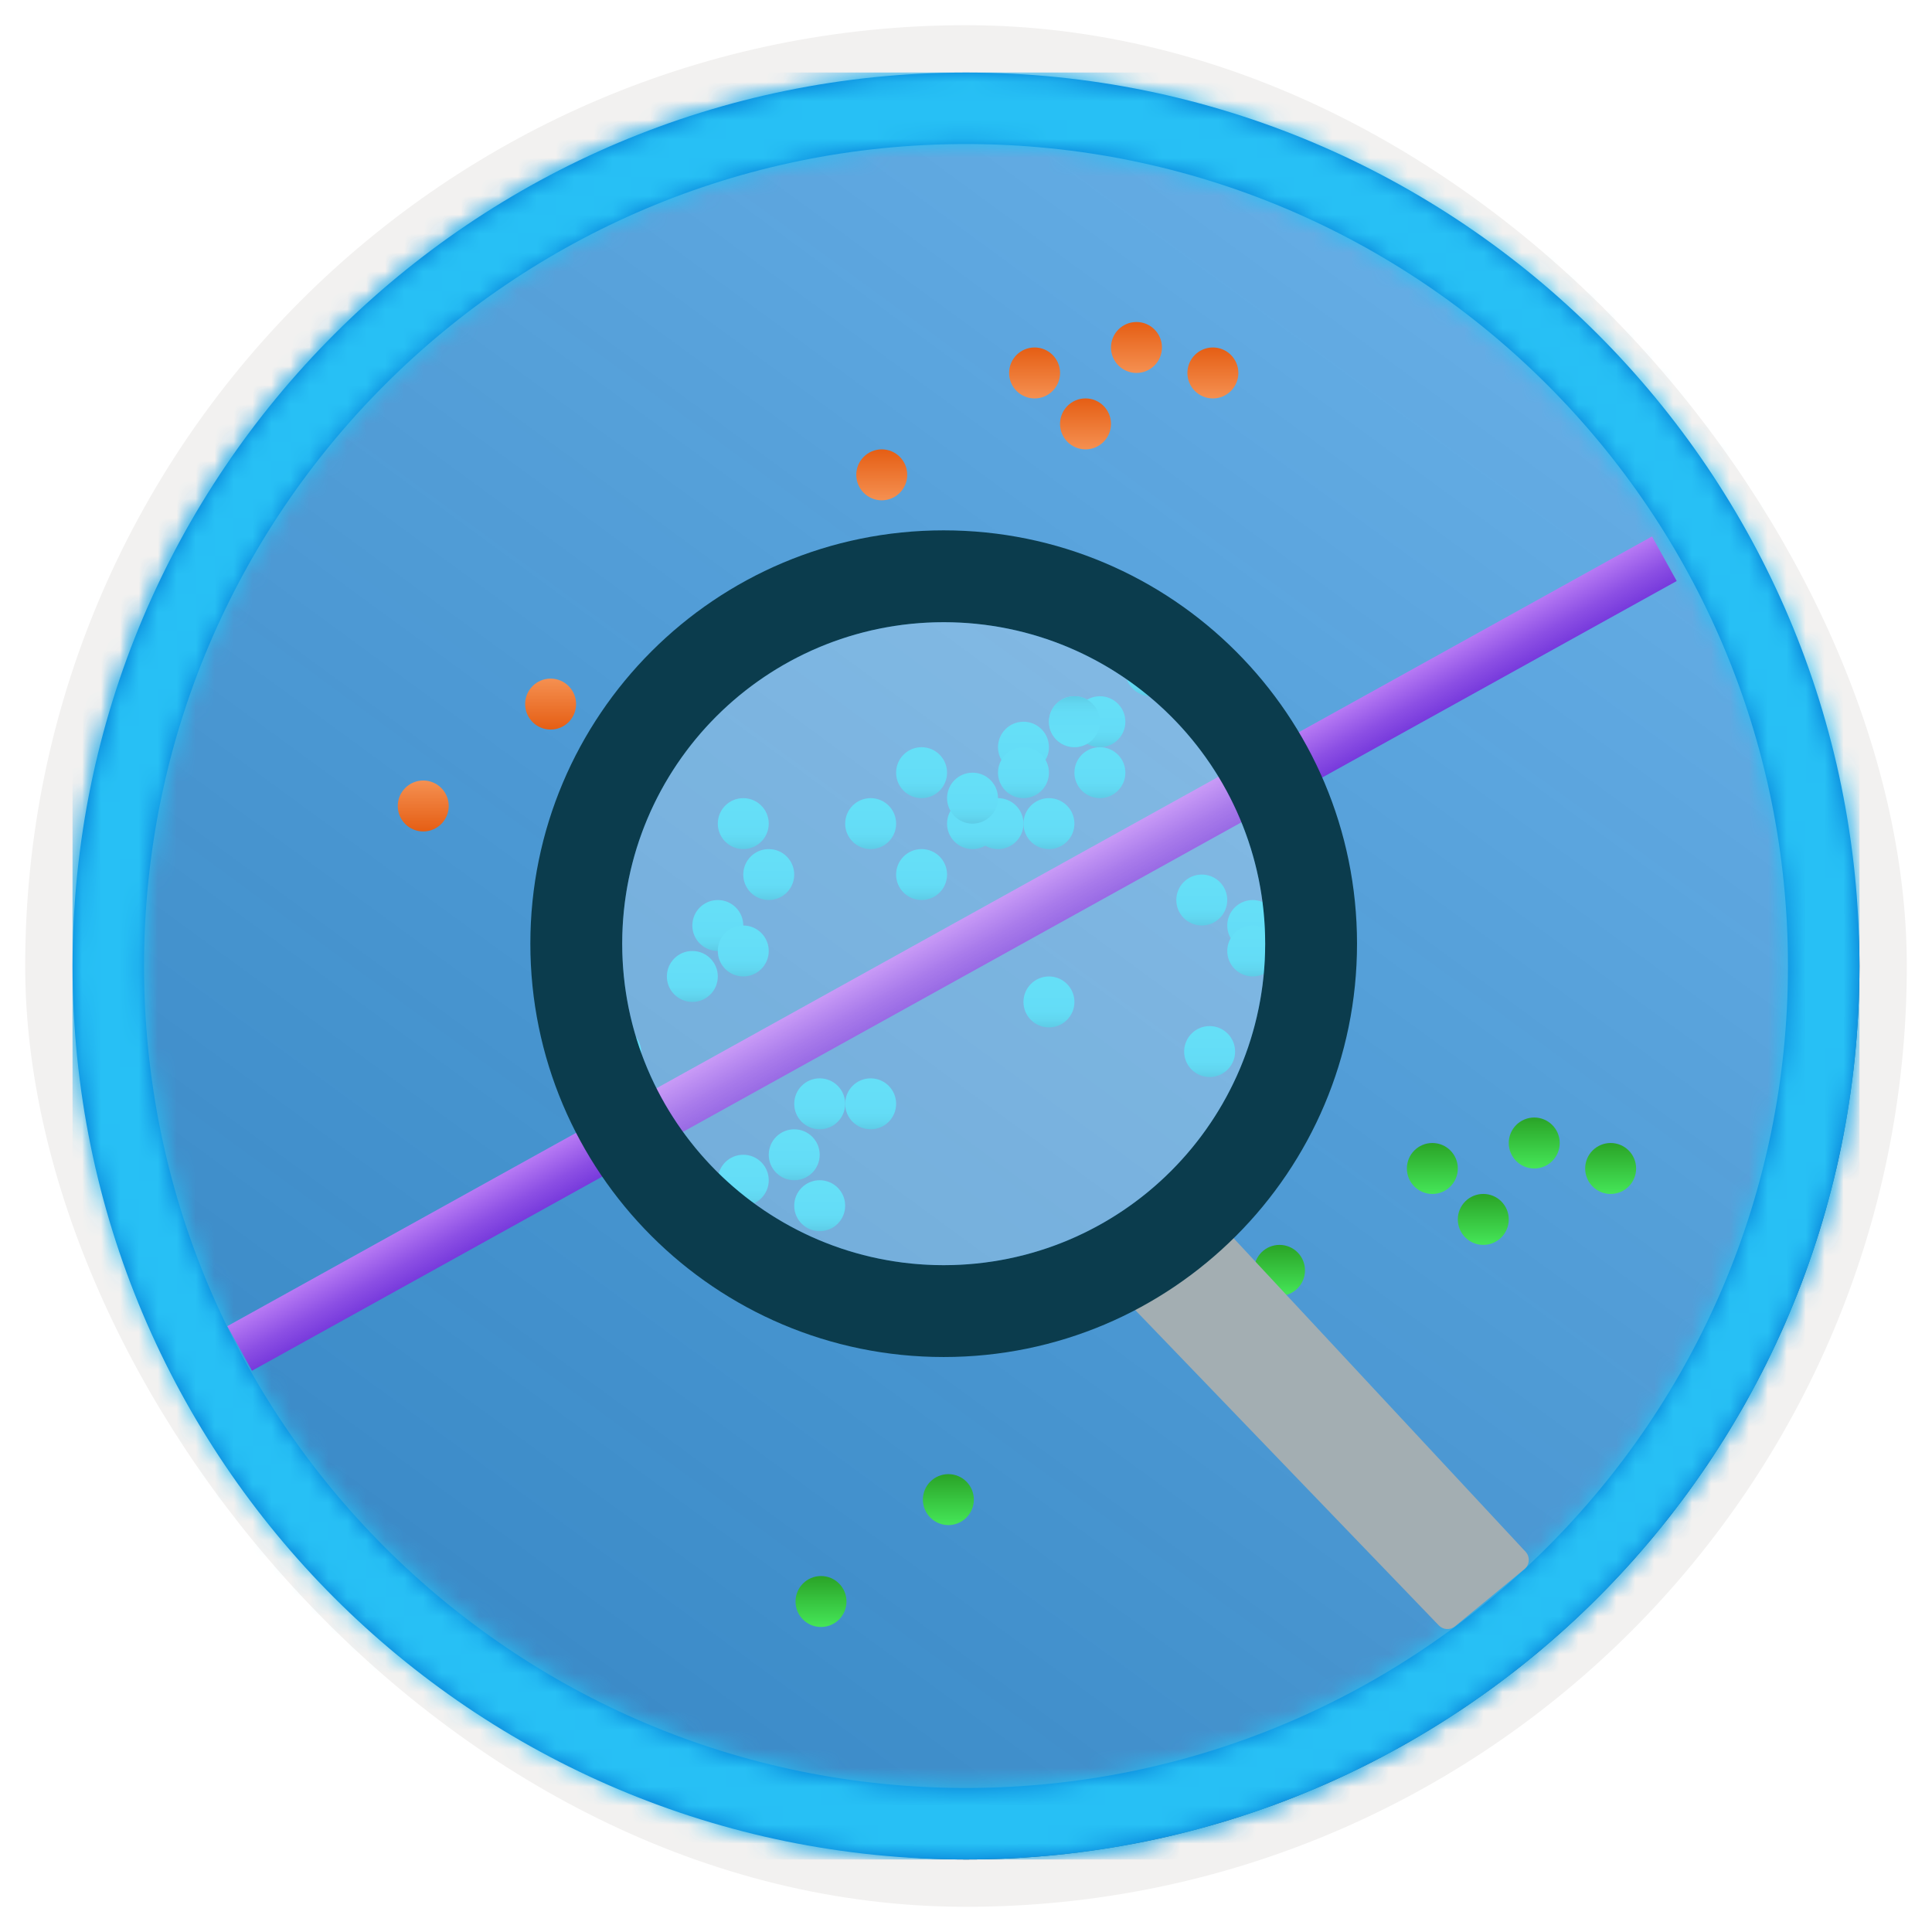 <?xml version="1.0" encoding="UTF-8"?>
<svg width="102px" height="102px" viewBox="0 0 102 102" version="1.1" xmlns="http://www.w3.org/2000/svg" xmlns:xlink="http://www.w3.org/1999/xlink">
    <title>Machine Learning: PCA, SVM, and Deep Learning/principal-component-analysis-pca</title>
    <defs>
        <rect id="path-1" x="0" y="0" width="94.34" height="94.34" rx="47.17"></rect>
        <filter x="-2.9%" y="-2.9%" width="106.4%" height="106.4%" filterUnits="objectBoundingBox" id="filter-3">
            <feMorphology radius="2.5" operator="dilate" in="SourceAlpha" result="shadowSpreadOuter1"></feMorphology>
            <feOffset dx="0.5" dy="0.5" in="shadowSpreadOuter1" result="shadowOffsetOuter1"></feOffset>
            <feMorphology radius="1" operator="erode" in="SourceAlpha" result="shadowInner"></feMorphology>
            <feOffset dx="0.5" dy="0.5" in="shadowInner" result="shadowInner"></feOffset>
            <feComposite in="shadowOffsetOuter1" in2="shadowInner" operator="out" result="shadowOffsetOuter1"></feComposite>
            <feColorMatrix values="0 0 0 0 0.822   0 0 0 0 0.832   0 0 0 0 0.836  0 0 0 1 0" type="matrix" in="shadowOffsetOuter1"></feColorMatrix>
        </filter>
        <linearGradient x1="77.83%" y1="11.2%" x2="-99.689%" y2="253.808%" id="linearGradient-4">
            <stop stop-color="#FFFFFF" offset="0%"></stop>
            <stop stop-color="#000000" stop-opacity="0.5" offset="100%"></stop>
        </linearGradient>
        <rect id="path-5" x="0" y="0" width="94.34" height="94.34"></rect>
        <path d="M47.17,0 C73.221,0 94.34,21.119 94.34,47.17 C94.34,73.221 73.221,94.34 47.17,94.34 C21.119,94.34 0,73.221 0,47.17 C0,21.119 21.119,0 47.17,0 Z M47.17,3.774 C23.203,3.774 3.774,23.203 3.774,47.17 C3.774,71.137 23.203,90.566 47.17,90.566 C71.137,90.566 90.566,71.137 90.566,47.17 C90.566,23.203 71.137,3.774 47.17,3.774 Z" id="path-6"></path>
        <linearGradient x1="49.977%" y1="17.991%" x2="49.977%" y2="124.588%" id="linearGradient-8">
            <stop stop-color="#32D4F5" offset="0%"></stop>
            <stop stop-color="#31D1F3" offset="47%"></stop>
            <stop stop-color="#2EC9EB" offset="63%"></stop>
            <stop stop-color="#29BADE" offset="77%"></stop>
            <stop stop-color="#22A5CB" offset="89%"></stop>
            <stop stop-color="#198AB3" offset="100%"></stop>
            <stop stop-color="#198AB3" offset="100%"></stop>
        </linearGradient>
        <linearGradient x1="50.014%" y1="2.51545844e-15%" x2="50.014%" y2="100.054%" id="linearGradient-9">
            <stop stop-color="#B77AF4" offset="0%"></stop>
            <stop stop-color="#8C4FE4" offset="62%"></stop>
            <stop stop-color="#773ADC" offset="100%"></stop>
        </linearGradient>
        <linearGradient x1="50%" y1="0%" x2="50%" y2="100%" id="linearGradient-10">
            <stop stop-color="#F59051" offset="0%"></stop>
            <stop stop-color="#E55E14" offset="100%"></stop>
        </linearGradient>
        <linearGradient x1="50%" y1="0%" x2="50%" y2="100%" id="linearGradient-11">
            <stop stop-color="#2AA327" offset="0%"></stop>
            <stop stop-color="#45E658" offset="100%"></stop>
        </linearGradient>
    </defs>
    <g id="Badges" stroke="none" stroke-width="1" fill="none" fill-rule="evenodd">
        <g id="Machine-Learning:-PCA,-SVM,-and-Deep-Learning" transform="translate(-159, -509)">
            <g id="Machine-Learning:-PCA,-SVM,-and-Deep-Learning/principal-component-analysis-pca" transform="translate(160, 510)">
                <g id="Badge-Plates/Circle">
                    <g id="BG" transform="translate(2.83, 2.83)">
                        <mask id="mask-2" fill="white">
                            <use xlink:href="#path-1"></use>
                        </mask>
                        <g>
                            <use fill="black" fill-opacity="1" filter="url(#filter-3)" xlink:href="#path-1"></use>
                            <rect stroke="#F2F1F0" stroke-width="2.5" x="-1.25" y="-1.25" width="96.84" height="96.84" rx="48.42"></rect>
                        </g>
                        <g id="Colors/Azure/BG-Solid-Badges" mask="url(#mask-2)">
                            <g id="Rectangle">
                                <use fill="#0078D4" xlink:href="#path-5"></use>
                                <use fill-opacity="0.4" fill="url(#linearGradient-4)" xlink:href="#path-5"></use>
                            </g>
                        </g>
                    </g>
                    <g id="Border" transform="translate(2.83, 2.83)">
                        <mask id="mask-7" fill="white">
                            <use xlink:href="#path-6"></use>
                        </mask>
                        <use id="Boarder" fill="#0078D4" fill-rule="nonzero" xlink:href="#path-6"></use>
                        <g id="Colors/Azure/Border" mask="url(#mask-7)" fill="#27C0F5">
                            <rect id="Rectangle" x="0" y="0" width="94.34" height="94.34"></rect>
                        </g>
                    </g>
                </g>
                <g id="Group-3" transform="translate(11, 27)">
                    <circle id="Oval" fill="url(#linearGradient-8)" cx="29.931" cy="32.966" r="1.345"></circle>
                    <circle id="Oval" fill="url(#linearGradient-8)" cx="27.241" cy="15.483" r="1.345"></circle>
                    <circle id="Oval" fill="url(#linearGradient-8)" cx="33.966" cy="30.276" r="1.345"></circle>
                    <circle id="Oval" fill="url(#linearGradient-8)" cx="54.138" cy="20.862" r="1.345"></circle>
                    <polygon id="Rectangle" fill="url(#linearGradient-9)" transform="translate(38.261, 22.345) rotate(-29) translate(-38.261, -22.345) " points="-4.739 21 81.261 21 81.261 23.69 -4.739 23.69"></polygon>
                    <circle id="Oval" fill="url(#linearGradient-8)" cx="27.241" cy="34.31" r="1.345"></circle>
                    <circle id="Oval" fill="url(#linearGradient-8)" cx="24.552" cy="23.552" r="1.345"></circle>
                    <circle id="Oval" fill="url(#linearGradient-8)" cx="40.69" cy="15.483" r="1.345"></circle>
                    <circle id="Oval" fill="url(#linearGradient-8)" cx="21.862" cy="33.655" r="1.345"></circle>
                    <circle id="Oval" fill="url(#linearGradient-8)" cx="31.276" cy="30.276" r="1.345"></circle>
                    <circle id="Oval" fill="url(#linearGradient-8)" cx="31.276" cy="35.655" r="1.345"></circle>
                    <circle id="Oval" fill="url(#linearGradient-8)" cx="26.552" cy="38.345" r="1.345"></circle>
                    <circle id="Oval" fill="url(#linearGradient-8)" transform="translate(43.379, 24.897) scale(-1, 1) translate(-43.379, -24.897) " cx="43.379" cy="24.897" r="1.345"></circle>
                    <circle id="Oval" fill="url(#linearGradient-8)" transform="translate(56.828, 18.172) scale(-1, 1) translate(-56.828, -18.172) " cx="56.828" cy="18.172" r="1.345"></circle>
                    <circle id="Oval" fill="url(#linearGradient-8)" transform="translate(51.448, 19.517) scale(-1, 1) translate(-51.448, -19.517) " cx="51.448" cy="19.517" r="1.345"></circle>
                    <circle id="Oval" fill="url(#linearGradient-8)" transform="translate(51.862, 27.517) scale(-1, 1) translate(-51.862, -27.517) " cx="51.862" cy="27.517" r="1.345"></circle>
                    <circle id="Oval" fill="url(#linearGradient-8)" transform="translate(54.138, 22.207) scale(-1, 1) translate(-54.138, -22.207) " cx="54.138" cy="22.207" r="1.345"></circle>
                    <circle id="Oval" fill="url(#linearGradient-8)" cx="44.724" cy="10.103" r="1.345"></circle>
                    <circle id="Oval" fill="url(#linearGradient-8)" cx="48.759" cy="7.414" r="1.345"></circle>
                    <circle id="Oval" fill="url(#linearGradient-8)" cx="28.586" cy="18.172" r="1.345"></circle>
                    <circle id="Oval" fill="url(#linearGradient-8)" cx="42.034" cy="11.448" r="1.345"></circle>
                    <circle id="Oval" fill="url(#linearGradient-8)" cx="36.655" cy="12.793" r="1.345"></circle>
                    <circle id="Oval" fill="url(#linearGradient-8)" cx="46.069" cy="12.793" r="1.345"></circle>
                    <circle id="Oval" fill="url(#linearGradient-8)" cx="39.345" cy="15.483" r="1.345"></circle>
                    <circle id="Oval" fill="url(#linearGradient-8)" cx="42.034" cy="12.793" r="1.345"></circle>
                    <circle id="Oval" fill="url(#linearGradient-8)" cx="46.069" cy="10.103" r="1.345"></circle>
                    <circle id="Oval" fill="url(#linearGradient-8)" cx="25.897" cy="20.862" r="1.345"></circle>
                    <circle id="Oval" fill="url(#linearGradient-8)" cx="39.345" cy="14.138" r="1.345"></circle>
                    <circle id="Oval" fill="url(#linearGradient-8)" cx="33.966" cy="15.483" r="1.345"></circle>
                    <circle id="Oval" fill="url(#linearGradient-8)" cx="43.379" cy="15.483" r="1.345"></circle>
                    <circle id="Oval" fill="url(#linearGradient-8)" cx="36.655" cy="18.172" r="1.345"></circle>
                    <circle id="Oval" fill="url(#linearGradient-8)" transform="translate(44.724, 10.103) scale(1, -1) translate(-44.724, -10.103) " cx="44.724" cy="10.103" r="1.345"></circle>
                    <circle id="Oval" fill="url(#linearGradient-8)" cx="27.241" cy="22.207" r="1.345"></circle>
                    <circle id="Oval" fill="url(#linearGradient-8)" cx="20.517" cy="27.586" r="1.345"></circle>
                </g>
                <circle id="Oval" fill="url(#linearGradient-10)" transform="translate(45.552, 24.069) scale(1, -1) translate(-45.552, -24.069) " cx="45.552" cy="24.069" r="1.345"></circle>
                <circle id="Oval" fill="url(#linearGradient-10)" transform="translate(59, 17.345) scale(1, -1) translate(-59, -17.345) " cx="59" cy="17.345" r="1.345"></circle>
                <circle id="Oval" fill="url(#linearGradient-10)" transform="translate(53.621, 18.69) scale(1, -1) translate(-53.621, -18.69) " cx="53.621" cy="18.69" r="1.345"></circle>
                <circle id="Oval" fill="url(#linearGradient-10)" transform="translate(63.034, 18.69) scale(1, -1) translate(-63.034, -18.69) " cx="63.034" cy="18.69" r="1.345"></circle>
                <circle id="Oval" fill="url(#linearGradient-10)" transform="translate(56.31, 21.379) scale(1, -1) translate(-56.31, -21.379) " cx="56.31" cy="21.379" r="1.345"></circle>
                <circle id="Oval" fill="url(#linearGradient-10)" cx="28.069" cy="36.172" r="1.345"></circle>
                <circle id="Oval" fill="url(#linearGradient-10)" cx="21.345" cy="41.552" r="1.345"></circle>
                <circle id="Oval" fill="url(#linearGradient-11)" cx="66.552" cy="66.069" r="1.345"></circle>
                <circle id="Oval" fill="url(#linearGradient-11)" cx="80" cy="59.345" r="1.345"></circle>
                <circle id="Oval" fill="url(#linearGradient-11)" cx="74.621" cy="60.69" r="1.345"></circle>
                <circle id="Oval" fill="url(#linearGradient-11)" cx="84.034" cy="60.69" r="1.345"></circle>
                <circle id="Oval" fill="url(#linearGradient-11)" cx="77.31" cy="63.379" r="1.345"></circle>
                <circle id="Oval" fill="url(#linearGradient-11)" cx="49.069" cy="78.172" r="1.345"></circle>
                <circle id="Oval" fill="url(#linearGradient-11)" cx="42.345" cy="83.552" r="1.345"></circle>
                <g id="Group-13" transform="translate(54, 56.5) scale(-1, 1) translate(-54, -56.5) translate(27, 27)" fill-rule="nonzero">
                    <path d="M-0.392,44.041 L24.768,43.584 C25.116,43.578 25.403,43.855 25.41,44.203 C25.41,44.207 25.41,44.211 25.41,44.215 L25.403,49.37 C25.402,49.717 25.121,49.999 24.774,49.999 L-0.006,50.038 C-0.335,50.038 -0.609,49.785 -0.635,49.457 L-1.009,44.72 C-1.036,44.373 -0.777,44.07 -0.43,44.043 C-0.418,44.042 -0.405,44.041 -0.392,44.041 Z" id="Rectangle" fill="#A3AEB2" transform="translate(12.175, 46.806) rotate(-46) translate(-12.175, -46.806) "></path>
                    <path d="M32.178,0 C44.23,0 54,9.77 54,21.822 C54,33.874 44.23,43.644 32.178,43.644 C20.126,43.644 10.356,33.874 10.356,21.822 C10.356,9.77 20.126,0 32.178,0 Z M32.178,4.849 C22.804,4.849 15.205,12.448 15.205,21.822 C15.205,31.196 22.804,38.795 32.178,38.795 C41.552,38.795 49.151,31.196 49.151,21.822 C49.151,12.448 41.552,4.849 32.178,4.849 Z" id="Combined-Shape" fill="#0B3C4D"></path>
                    <circle id="Oval" fill="#FFFFFF" opacity="0.247" cx="32.178" cy="21.822" r="16.973"></circle>
                </g>
            </g>
        </g>
    </g>
</svg>